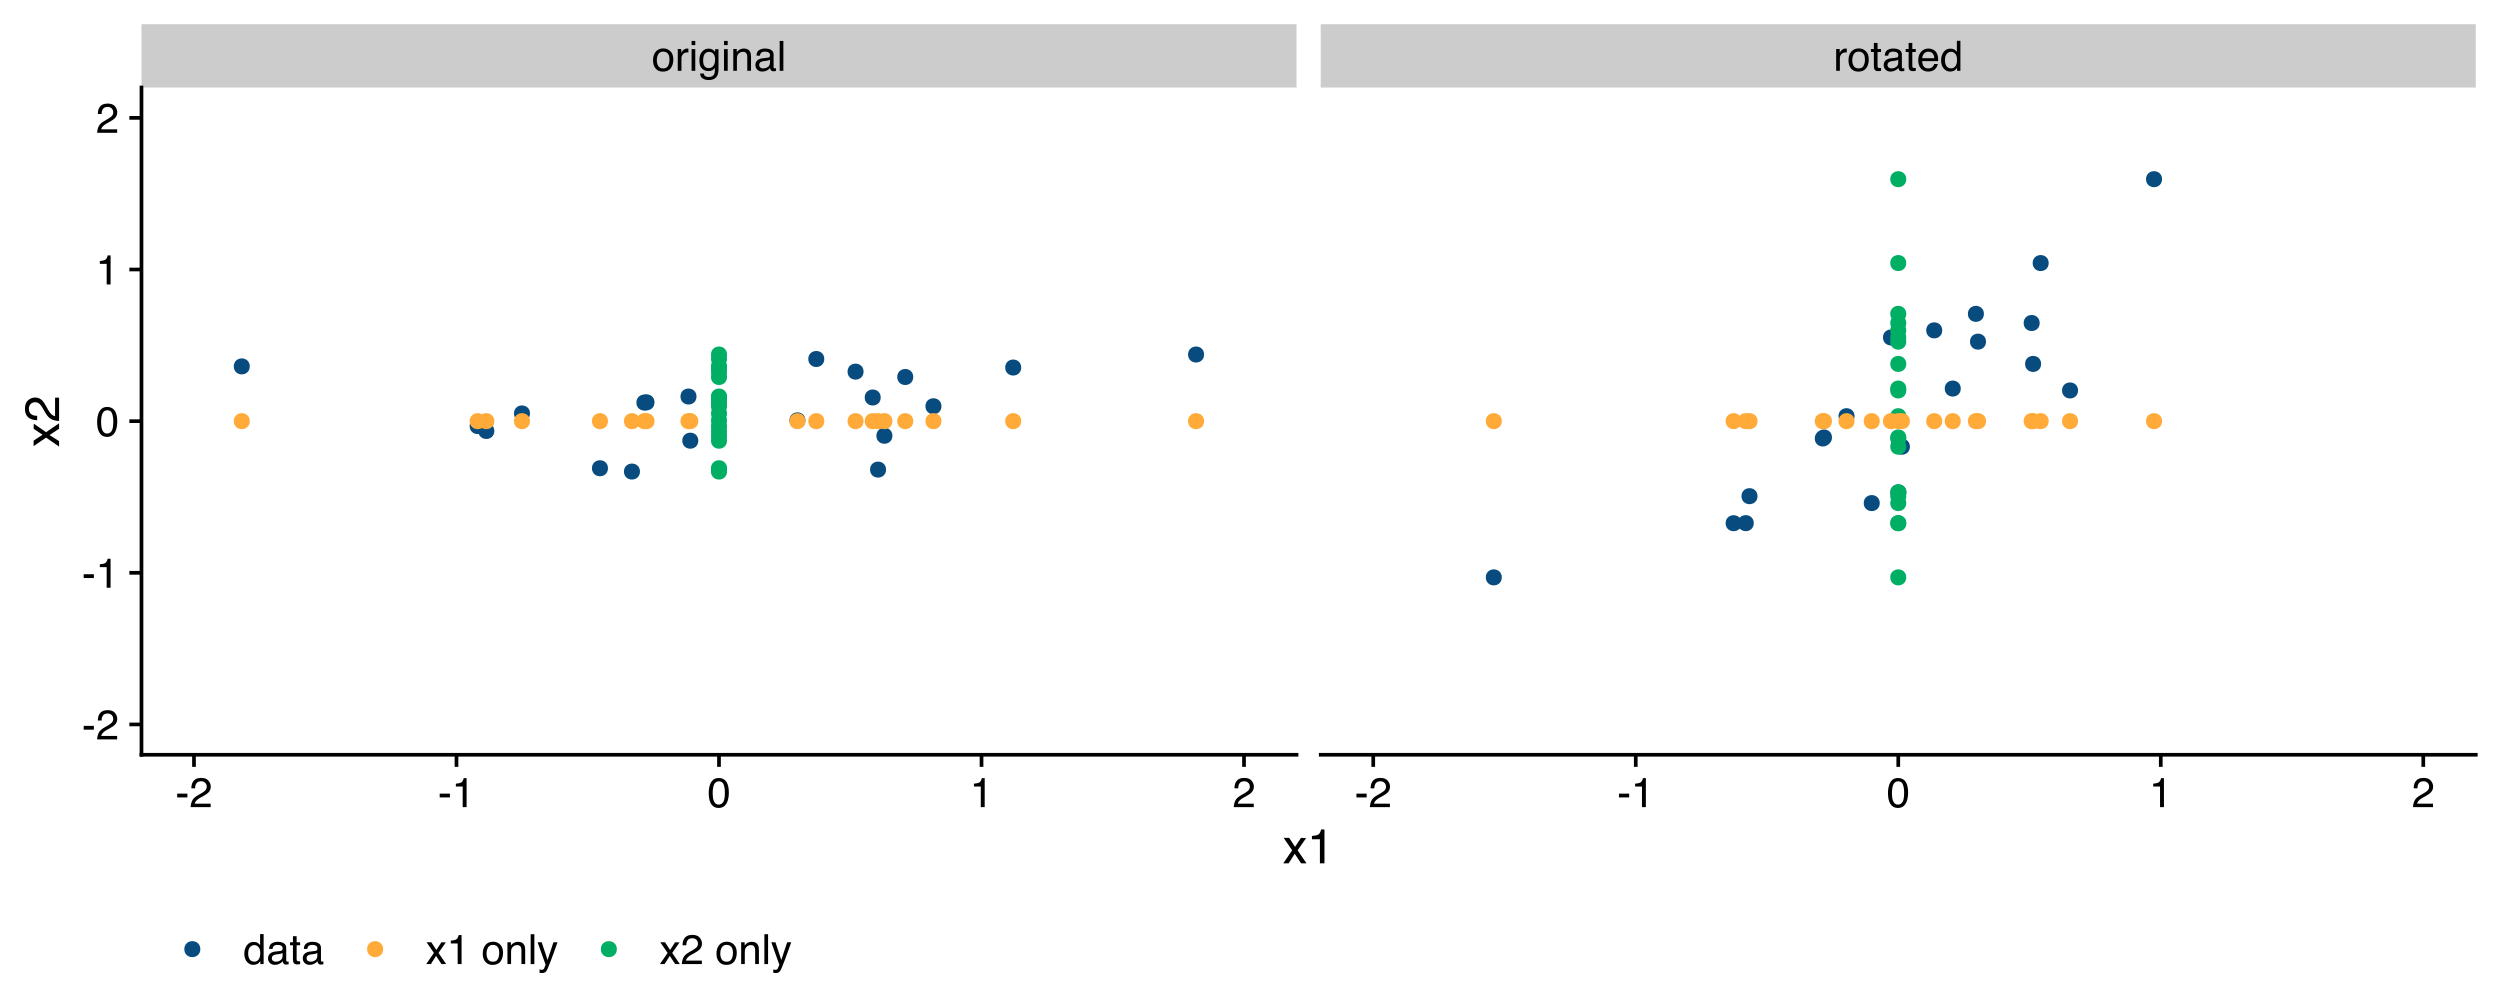 <?xml version="1.0" encoding="UTF-8"?>
<svg xmlns="http://www.w3.org/2000/svg" xmlns:xlink="http://www.w3.org/1999/xlink" width="720pt" height="288pt" viewBox="0 0 720 288" version="1.1">
<defs>
<g>
<symbol overflow="visible" id="glyph0-0">
<path style="stroke:none;" d="M 0.391 0 L 0.391 -8.609 L 7.219 -8.609 L 7.219 0 Z M 6.141 -1.078 L 6.141 -7.531 L 1.469 -7.531 L 1.469 -1.078 Z M 6.141 -1.078 "/>
</symbol>
<symbol overflow="visible" id="glyph0-1">
<path style="stroke:none;" d="M 3.266 -0.688 C 3.961 -0.688 4.441 -0.945 4.703 -1.469 C 4.961 -2 5.094 -2.586 5.094 -3.234 C 5.094 -3.828 5 -4.305 4.812 -4.672 C 4.508 -5.242 4 -5.531 3.281 -5.531 C 2.633 -5.531 2.164 -5.285 1.875 -4.797 C 1.582 -4.305 1.438 -3.711 1.438 -3.016 C 1.438 -2.348 1.582 -1.789 1.875 -1.344 C 2.164 -0.906 2.629 -0.688 3.266 -0.688 Z M 3.312 -6.453 C 4.113 -6.453 4.789 -6.18 5.344 -5.641 C 5.906 -5.109 6.188 -4.316 6.188 -3.266 C 6.188 -2.254 5.941 -1.414 5.453 -0.75 C 4.961 -0.094 4.203 0.234 3.172 0.234 C 2.305 0.234 1.617 -0.055 1.109 -0.641 C 0.598 -1.234 0.344 -2.02 0.344 -3 C 0.344 -4.051 0.609 -4.891 1.141 -5.516 C 1.68 -6.141 2.406 -6.453 3.312 -6.453 Z M 3.266 -6.422 Z M 3.266 -6.422 "/>
</symbol>
<symbol overflow="visible" id="glyph0-2">
<path style="stroke:none;" d="M 0.797 -6.281 L 1.812 -6.281 L 1.812 -5.188 C 1.883 -5.406 2.082 -5.664 2.406 -5.969 C 2.727 -6.27 3.098 -6.422 3.516 -6.422 C 3.535 -6.422 3.566 -6.414 3.609 -6.406 C 3.66 -6.406 3.742 -6.398 3.859 -6.391 L 3.859 -5.281 C 3.797 -5.289 3.738 -5.297 3.688 -5.297 C 3.633 -5.297 3.578 -5.297 3.516 -5.297 C 2.984 -5.297 2.57 -5.125 2.281 -4.781 C 2 -4.445 1.859 -4.055 1.859 -3.609 L 1.859 0 L 0.797 0 Z M 0.797 -6.281 "/>
</symbol>
<symbol overflow="visible" id="glyph0-3">
<path style="stroke:none;" d="M 0.781 -6.25 L 1.844 -6.25 L 1.844 0 L 0.781 0 Z M 0.781 -8.609 L 1.844 -8.609 L 1.844 -7.406 L 0.781 -7.406 Z M 0.781 -8.609 "/>
</symbol>
<symbol overflow="visible" id="glyph0-4">
<path style="stroke:none;" d="M 2.984 -6.391 C 3.484 -6.391 3.914 -6.27 4.281 -6.031 C 4.477 -5.883 4.68 -5.68 4.891 -5.422 L 4.891 -6.219 L 5.859 -6.219 L 5.859 -0.516 C 5.859 0.285 5.742 0.914 5.516 1.375 C 5.078 2.227 4.25 2.656 3.031 2.656 C 2.352 2.656 1.785 2.504 1.328 2.203 C 0.867 1.898 0.609 1.426 0.547 0.781 L 1.625 0.781 C 1.676 1.062 1.773 1.281 1.922 1.438 C 2.16 1.664 2.535 1.781 3.047 1.781 C 3.859 1.781 4.391 1.492 4.641 0.922 C 4.785 0.586 4.852 -0.008 4.844 -0.875 C 4.633 -0.551 4.379 -0.312 4.078 -0.156 C 3.785 0 3.395 0.078 2.906 0.078 C 2.227 0.078 1.633 -0.16 1.125 -0.641 C 0.613 -1.129 0.359 -1.93 0.359 -3.047 C 0.359 -4.098 0.613 -4.914 1.125 -5.5 C 1.645 -6.094 2.266 -6.391 2.984 -6.391 Z M 4.891 -3.172 C 4.891 -3.941 4.727 -4.516 4.406 -4.891 C 4.082 -5.266 3.676 -5.453 3.188 -5.453 C 2.438 -5.453 1.926 -5.102 1.656 -4.406 C 1.508 -4.039 1.438 -3.555 1.438 -2.953 C 1.438 -2.242 1.578 -1.703 1.859 -1.328 C 2.148 -0.961 2.539 -0.781 3.031 -0.781 C 3.789 -0.781 4.32 -1.125 4.625 -1.812 C 4.801 -2.195 4.891 -2.648 4.891 -3.172 Z M 3.109 -6.422 Z M 3.109 -6.422 "/>
</symbol>
<symbol overflow="visible" id="glyph0-5">
<path style="stroke:none;" d="M 0.781 -6.281 L 1.781 -6.281 L 1.781 -5.391 C 2.07 -5.754 2.383 -6.016 2.719 -6.172 C 3.051 -6.336 3.422 -6.422 3.828 -6.422 C 4.711 -6.422 5.312 -6.109 5.625 -5.484 C 5.801 -5.141 5.891 -4.656 5.891 -4.031 L 5.891 0 L 4.812 0 L 4.812 -3.953 C 4.812 -4.336 4.754 -4.645 4.641 -4.875 C 4.453 -5.27 4.113 -5.469 3.625 -5.469 C 3.375 -5.469 3.172 -5.441 3.016 -5.391 C 2.723 -5.305 2.469 -5.133 2.25 -4.875 C 2.07 -4.664 1.957 -4.453 1.906 -4.234 C 1.852 -4.016 1.828 -3.695 1.828 -3.281 L 1.828 0 L 0.781 0 Z M 3.25 -6.422 Z M 3.25 -6.422 "/>
</symbol>
<symbol overflow="visible" id="glyph0-6">
<path style="stroke:none;" d="M 1.578 -1.672 C 1.578 -1.367 1.688 -1.129 1.906 -0.953 C 2.133 -0.773 2.398 -0.688 2.703 -0.688 C 3.078 -0.688 3.438 -0.77 3.781 -0.938 C 4.375 -1.227 4.672 -1.695 4.672 -2.344 L 4.672 -3.188 C 4.535 -3.113 4.363 -3.047 4.156 -2.984 C 3.957 -2.93 3.758 -2.895 3.562 -2.875 L 2.938 -2.797 C 2.551 -2.742 2.258 -2.66 2.062 -2.547 C 1.738 -2.367 1.578 -2.078 1.578 -1.672 Z M 4.141 -3.797 C 4.379 -3.828 4.539 -3.93 4.625 -4.109 C 4.664 -4.203 4.688 -4.336 4.688 -4.516 C 4.688 -4.867 4.555 -5.125 4.297 -5.281 C 4.047 -5.445 3.688 -5.531 3.219 -5.531 C 2.664 -5.531 2.273 -5.383 2.047 -5.094 C 1.91 -4.926 1.82 -4.68 1.781 -4.359 L 0.797 -4.359 C 0.816 -5.129 1.066 -5.664 1.547 -5.969 C 2.035 -6.27 2.598 -6.422 3.234 -6.422 C 3.973 -6.422 4.57 -6.281 5.031 -6 C 5.488 -5.719 5.719 -5.281 5.719 -4.688 L 5.719 -1.078 C 5.719 -0.973 5.738 -0.883 5.781 -0.812 C 5.832 -0.75 5.93 -0.719 6.078 -0.719 C 6.117 -0.719 6.164 -0.719 6.219 -0.719 C 6.281 -0.727 6.348 -0.738 6.422 -0.75 L 6.422 0.031 C 6.254 0.07 6.125 0.098 6.031 0.109 C 5.945 0.129 5.832 0.141 5.688 0.141 C 5.32 0.141 5.062 0.008 4.906 -0.25 C 4.812 -0.383 4.75 -0.578 4.719 -0.828 C 4.5 -0.547 4.188 -0.301 3.781 -0.094 C 3.383 0.113 2.945 0.219 2.469 0.219 C 1.883 0.219 1.406 0.039 1.031 -0.312 C 0.664 -0.664 0.484 -1.109 0.484 -1.641 C 0.484 -2.223 0.664 -2.676 1.031 -3 C 1.395 -3.32 1.867 -3.52 2.453 -3.594 Z M 3.266 -6.422 Z M 3.266 -6.422 "/>
</symbol>
<symbol overflow="visible" id="glyph0-7">
<path style="stroke:none;" d="M 0.797 -8.609 L 1.859 -8.609 L 1.859 0 L 0.797 0 Z M 0.797 -8.609 "/>
</symbol>
<symbol overflow="visible" id="glyph0-8">
<path style="stroke:none;" d="M 0.984 -8.031 L 2.047 -8.031 L 2.047 -6.281 L 3.047 -6.281 L 3.047 -5.422 L 2.047 -5.422 L 2.047 -1.312 C 2.047 -1.094 2.125 -0.945 2.281 -0.875 C 2.352 -0.832 2.488 -0.812 2.688 -0.812 C 2.738 -0.812 2.789 -0.812 2.844 -0.812 C 2.906 -0.82 2.973 -0.828 3.047 -0.828 L 3.047 0 C 2.93 0.031 2.805 0.051 2.672 0.062 C 2.547 0.082 2.406 0.094 2.25 0.094 C 1.758 0.094 1.426 -0.031 1.25 -0.281 C 1.07 -0.531 0.984 -0.859 0.984 -1.266 L 0.984 -5.422 L 0.141 -5.422 L 0.141 -6.281 L 0.984 -6.281 Z M 0.984 -8.031 "/>
</symbol>
<symbol overflow="visible" id="glyph0-9">
<path style="stroke:none;" d="M 3.391 -6.422 C 3.836 -6.422 4.27 -6.316 4.688 -6.109 C 5.102 -5.898 5.422 -5.629 5.641 -5.297 C 5.848 -4.973 5.988 -4.602 6.062 -4.188 C 6.125 -3.895 6.156 -3.43 6.156 -2.797 L 1.547 -2.797 C 1.566 -2.16 1.719 -1.648 2 -1.266 C 2.281 -0.879 2.719 -0.688 3.312 -0.688 C 3.863 -0.688 4.301 -0.867 4.625 -1.234 C 4.812 -1.441 4.945 -1.688 5.031 -1.969 L 6.062 -1.969 C 6.039 -1.738 5.953 -1.484 5.797 -1.203 C 5.641 -0.922 5.469 -0.688 5.281 -0.5 C 4.957 -0.188 4.555 0.02 4.078 0.125 C 3.828 0.188 3.539 0.219 3.219 0.219 C 2.438 0.219 1.773 -0.062 1.234 -0.625 C 0.691 -1.195 0.422 -1.992 0.422 -3.016 C 0.422 -4.023 0.691 -4.844 1.234 -5.469 C 1.785 -6.102 2.504 -6.422 3.391 -6.422 Z M 5.062 -3.641 C 5.02 -4.098 4.922 -4.461 4.766 -4.734 C 4.484 -5.242 4.004 -5.5 3.328 -5.5 C 2.836 -5.5 2.426 -5.32 2.094 -4.969 C 1.77 -4.625 1.598 -4.18 1.578 -3.641 Z M 3.281 -6.422 Z M 3.281 -6.422 "/>
</symbol>
<symbol overflow="visible" id="glyph0-10">
<path style="stroke:none;" d="M 1.438 -3.062 C 1.438 -2.395 1.578 -1.832 1.859 -1.375 C 2.148 -0.926 2.609 -0.703 3.234 -0.703 C 3.723 -0.703 4.125 -0.91 4.438 -1.328 C 4.758 -1.742 4.922 -2.348 4.922 -3.141 C 4.922 -3.93 4.754 -4.516 4.422 -4.891 C 4.098 -5.273 3.703 -5.469 3.234 -5.469 C 2.703 -5.469 2.27 -5.266 1.938 -4.859 C 1.602 -4.453 1.438 -3.852 1.438 -3.062 Z M 3.031 -6.391 C 3.508 -6.391 3.91 -6.285 4.234 -6.078 C 4.422 -5.961 4.633 -5.758 4.875 -5.469 L 4.875 -8.641 L 5.891 -8.641 L 5.891 0 L 4.938 0 L 4.938 -0.875 C 4.695 -0.488 4.406 -0.207 4.062 -0.031 C 3.727 0.133 3.344 0.219 2.906 0.219 C 2.207 0.219 1.602 -0.07 1.094 -0.656 C 0.582 -1.25 0.328 -2.031 0.328 -3 C 0.328 -3.914 0.562 -4.707 1.031 -5.375 C 1.5 -6.051 2.164 -6.391 3.031 -6.391 Z M 3.031 -6.391 "/>
</symbol>
<symbol overflow="visible" id="glyph0-11">
<path style="stroke:none;" d="M 0.5 -3.891 L 3.438 -3.891 L 3.438 -2.797 L 0.5 -2.797 Z M 0.5 -3.891 "/>
</symbol>
<symbol overflow="visible" id="glyph0-12">
<path style="stroke:none;" d="M 0.375 0 C 0.414 -0.719 0.566 -1.344 0.828 -1.875 C 1.086 -2.414 1.594 -2.906 2.344 -3.344 L 3.469 -4 C 3.969 -4.289 4.32 -4.539 4.531 -4.75 C 4.852 -5.07 5.016 -5.441 5.016 -5.859 C 5.016 -6.348 4.863 -6.734 4.562 -7.016 C 4.27 -7.305 3.883 -7.453 3.406 -7.453 C 2.676 -7.453 2.176 -7.18 1.906 -6.641 C 1.75 -6.336 1.664 -5.93 1.656 -5.422 L 0.578 -5.422 C 0.586 -6.148 0.723 -6.742 0.984 -7.203 C 1.441 -8.016 2.25 -8.422 3.406 -8.422 C 4.363 -8.422 5.062 -8.16 5.5 -7.641 C 5.945 -7.117 6.172 -6.539 6.172 -5.906 C 6.172 -5.238 5.938 -4.664 5.469 -4.188 C 5.195 -3.906 4.707 -3.566 4 -3.172 L 3.188 -2.734 C 2.812 -2.523 2.516 -2.32 2.297 -2.125 C 1.898 -1.789 1.648 -1.414 1.547 -1 L 6.141 -1 L 6.141 0 Z M 0.375 0 "/>
</symbol>
<symbol overflow="visible" id="glyph0-13">
<path style="stroke:none;" d="M 1.156 -5.938 L 1.156 -6.75 C 1.914 -6.82 2.441 -6.945 2.734 -7.125 C 3.035 -7.301 3.266 -7.711 3.422 -8.359 L 4.25 -8.359 L 4.25 0 L 3.125 0 L 3.125 -5.938 Z M 1.156 -5.938 "/>
</symbol>
<symbol overflow="visible" id="glyph0-14">
<path style="stroke:none;" d="M 3.25 -8.391 C 4.332 -8.391 5.117 -7.941 5.609 -7.047 C 5.984 -6.359 6.172 -5.41 6.172 -4.203 C 6.172 -3.066 6 -2.125 5.656 -1.375 C 5.164 -0.301 4.359 0.234 3.234 0.234 C 2.234 0.234 1.484 -0.203 0.984 -1.078 C 0.578 -1.816 0.375 -2.801 0.375 -4.031 C 0.375 -4.977 0.5 -5.797 0.75 -6.484 C 1.207 -7.754 2.039 -8.391 3.25 -8.391 Z M 3.234 -0.734 C 3.785 -0.734 4.223 -0.973 4.547 -1.453 C 4.867 -1.941 5.031 -2.848 5.031 -4.172 C 5.031 -5.117 4.91 -5.898 4.672 -6.516 C 4.441 -7.129 3.988 -7.438 3.312 -7.438 C 2.688 -7.438 2.227 -7.145 1.938 -6.562 C 1.656 -5.977 1.516 -5.117 1.516 -3.984 C 1.516 -3.129 1.609 -2.441 1.797 -1.922 C 2.078 -1.129 2.555 -0.734 3.234 -0.734 Z M 3.234 -0.734 "/>
</symbol>
<symbol overflow="visible" id="glyph0-15">
<path style="stroke:none;" d="M 0.172 -6.281 L 1.547 -6.281 L 2.984 -4.062 L 4.438 -6.281 L 5.719 -6.25 L 3.609 -3.219 L 5.812 0 L 4.469 0 L 2.906 -2.359 L 1.406 0 L 0.062 0 L 2.281 -3.219 Z M 0.172 -6.281 "/>
</symbol>
<symbol overflow="visible" id="glyph0-16">
<path style="stroke:none;" d=""/>
</symbol>
<symbol overflow="visible" id="glyph0-17">
<path style="stroke:none;" d="M 4.688 -6.281 L 5.859 -6.281 C 5.711 -5.875 5.383 -4.953 4.875 -3.516 C 4.488 -2.441 4.164 -1.566 3.906 -0.891 C 3.301 0.711 2.875 1.691 2.625 2.047 C 2.375 2.398 1.941 2.578 1.328 2.578 C 1.18 2.578 1.066 2.566 0.984 2.547 C 0.91 2.535 0.812 2.516 0.688 2.484 L 0.688 1.531 C 0.875 1.582 1.008 1.613 1.094 1.625 C 1.176 1.633 1.25 1.641 1.312 1.641 C 1.5 1.641 1.641 1.609 1.734 1.547 C 1.828 1.484 1.906 1.406 1.969 1.312 C 1.988 1.281 2.055 1.117 2.172 0.828 C 2.297 0.535 2.383 0.32 2.438 0.188 L 0.125 -6.281 L 1.312 -6.281 L 3 -1.172 Z M 3 -6.422 Z M 3 -6.422 "/>
</symbol>
<symbol overflow="visible" id="glyph1-0">
<path style="stroke:none;" d="M 0.453 0 L 0.453 -10.047 L 8.422 -10.047 L 8.422 0 Z M 7.172 -1.266 L 7.172 -8.781 L 1.703 -8.781 L 1.703 -1.266 Z M 7.172 -1.266 "/>
</symbol>
<symbol overflow="visible" id="glyph1-1">
<path style="stroke:none;" d="M 0.203 -7.328 L 1.797 -7.328 L 3.484 -4.75 L 5.188 -7.328 L 6.672 -7.281 L 4.219 -3.75 L 6.781 0 L 5.219 0 L 3.391 -2.75 L 1.641 0 L 0.078 0 L 2.656 -3.75 Z M 0.203 -7.328 "/>
</symbol>
<symbol overflow="visible" id="glyph1-2">
<path style="stroke:none;" d="M 1.344 -6.938 L 1.344 -7.875 C 2.227 -7.957 2.844 -8.098 3.188 -8.297 C 3.539 -8.504 3.805 -8.988 3.984 -9.75 L 4.953 -9.75 L 4.953 0 L 3.641 0 L 3.641 -6.938 Z M 1.344 -6.938 "/>
</symbol>
<symbol overflow="visible" id="glyph2-0">
<path style="stroke:none;" d="M 0 -0.453 L -10.047 -0.453 L -10.047 -8.422 L 0 -8.422 Z M -1.266 -7.172 L -8.781 -7.172 L -8.781 -1.703 L -1.266 -1.703 Z M -1.266 -7.172 "/>
</symbol>
<symbol overflow="visible" id="glyph2-1">
<path style="stroke:none;" d="M -7.328 -0.203 L -7.328 -1.797 L -4.75 -3.484 L -7.328 -5.188 L -7.281 -6.672 L -3.75 -4.219 L 0 -6.781 L 0 -5.219 L -2.75 -3.391 L 0 -1.641 L 0 -0.078 L -3.75 -2.656 Z M -7.328 -0.203 "/>
</symbol>
<symbol overflow="visible" id="glyph2-2">
<path style="stroke:none;" d="M 0 -0.438 C -0.844 -0.477 -1.578 -0.648 -2.203 -0.953 C -2.828 -1.266 -3.395 -1.859 -3.906 -2.734 L -4.656 -4.047 C -5 -4.629 -5.289 -5.039 -5.531 -5.281 C -5.914 -5.656 -6.352 -5.844 -6.844 -5.844 C -7.406 -5.844 -7.852 -5.672 -8.188 -5.328 C -8.531 -4.984 -8.703 -4.531 -8.703 -3.969 C -8.703 -3.125 -8.379 -2.539 -7.734 -2.219 C -7.391 -2.039 -6.914 -1.941 -6.312 -1.922 L -6.312 -0.672 C -7.164 -0.691 -7.863 -0.852 -8.406 -1.156 C -9.352 -1.688 -9.828 -2.625 -9.828 -3.969 C -9.828 -5.094 -9.52 -5.91 -8.906 -6.422 C -8.301 -6.941 -7.629 -7.203 -6.891 -7.203 C -6.109 -7.203 -5.438 -6.926 -4.875 -6.375 C -4.551 -6.062 -4.16 -5.488 -3.703 -4.656 L -3.188 -3.719 C -2.938 -3.281 -2.703 -2.93 -2.484 -2.672 C -2.086 -2.211 -1.645 -1.926 -1.156 -1.812 L -1.156 -7.156 L 0 -7.156 Z M 0 -0.438 "/>
</symbol>
</g>
<clipPath id="clip1">
  <path d="M 40.746 6.973 L 373.398 6.973 L 373.398 25.207 L 40.746 25.207 Z M 40.746 6.973 "/>
</clipPath>
<clipPath id="clip2">
  <path d="M 380.371 6.973 L 713.023 6.973 L 713.023 25.207 L 380.371 25.207 Z M 380.371 6.973 "/>
</clipPath>
</defs>
<g id="surface1659">
<rect x="0" y="0" width="720" height="288" style="fill:rgb(100%,100%,100%);fill-opacity:1;stroke:none;"/>
<path style="fill-rule:nonzero;fill:rgb(3.137%,29.412%,49.804%);fill-opacity:1;stroke-width:0.709;stroke-linecap:round;stroke-linejoin:round;stroke:rgb(3.137%,29.412%,49.804%);stroke-opacity:1;stroke-miterlimit:10;" d="M 253.293 114.48 C 253.293 117.086 249.387 117.086 249.387 114.48 C 249.387 111.875 253.293 111.875 253.293 114.48 "/>
<path style="fill-rule:nonzero;fill:rgb(3.137%,29.412%,49.804%);fill-opacity:1;stroke-width:0.709;stroke-linecap:round;stroke-linejoin:round;stroke:rgb(3.137%,29.412%,49.804%);stroke-opacity:1;stroke-miterlimit:10;" d="M 262.664 108.574 C 262.664 111.184 258.754 111.184 258.754 108.574 C 258.754 105.969 262.664 105.969 262.664 108.574 "/>
<path style="fill-rule:nonzero;fill:rgb(3.137%,29.412%,49.804%);fill-opacity:1;stroke-width:0.709;stroke-linecap:round;stroke-linejoin:round;stroke:rgb(3.137%,29.412%,49.804%);stroke-opacity:1;stroke-miterlimit:10;" d="M 200.762 126.918 C 200.762 129.527 196.852 129.527 196.852 126.918 C 196.852 124.312 200.762 124.312 200.762 126.918 "/>
<path style="fill-rule:nonzero;fill:rgb(3.137%,29.412%,49.804%);fill-opacity:1;stroke-width:0.709;stroke-linecap:round;stroke-linejoin:round;stroke:rgb(3.137%,29.412%,49.804%);stroke-opacity:1;stroke-miterlimit:10;" d="M 174.742 134.855 C 174.742 137.465 170.832 137.465 170.832 134.855 C 170.832 132.25 174.742 132.25 174.742 134.855 "/>
<path style="fill-rule:nonzero;fill:rgb(3.137%,29.412%,49.804%);fill-opacity:1;stroke-width:0.709;stroke-linecap:round;stroke-linejoin:round;stroke:rgb(3.137%,29.412%,49.804%);stroke-opacity:1;stroke-miterlimit:10;" d="M 254.832 135.246 C 254.832 137.852 250.926 137.852 250.926 135.246 C 250.926 132.641 254.832 132.641 254.832 135.246 "/>
<path style="fill-rule:nonzero;fill:rgb(3.137%,29.412%,49.804%);fill-opacity:1;stroke-width:0.709;stroke-linecap:round;stroke-linejoin:round;stroke:rgb(3.137%,29.412%,49.804%);stroke-opacity:1;stroke-miterlimit:10;" d="M 71.582 105.523 C 71.582 108.129 67.676 108.129 67.676 105.523 C 67.676 102.918 71.582 102.918 71.582 105.523 "/>
<path style="fill-rule:nonzero;fill:rgb(3.137%,29.412%,49.804%);fill-opacity:1;stroke-width:0.709;stroke-linecap:round;stroke-linejoin:round;stroke:rgb(3.137%,29.412%,49.804%);stroke-opacity:1;stroke-miterlimit:10;" d="M 256.664 125.5 C 256.664 128.105 252.754 128.105 252.754 125.5 C 252.754 122.891 256.664 122.891 256.664 125.5 "/>
<path style="fill-rule:nonzero;fill:rgb(3.137%,29.412%,49.804%);fill-opacity:1;stroke-width:0.709;stroke-linecap:round;stroke-linejoin:round;stroke:rgb(3.137%,29.412%,49.804%);stroke-opacity:1;stroke-miterlimit:10;" d="M 188.145 115.871 C 188.145 118.48 184.238 118.48 184.238 115.871 C 184.238 113.266 188.145 113.266 188.145 115.871 "/>
<path style="fill-rule:nonzero;fill:rgb(3.137%,29.412%,49.804%);fill-opacity:1;stroke-width:0.709;stroke-linecap:round;stroke-linejoin:round;stroke:rgb(3.137%,29.412%,49.804%);stroke-opacity:1;stroke-miterlimit:10;" d="M 187.543 115.945 C 187.543 118.551 183.633 118.551 183.633 115.945 C 183.633 113.34 187.543 113.34 187.543 115.945 "/>
<path style="fill-rule:nonzero;fill:rgb(3.137%,29.412%,49.804%);fill-opacity:1;stroke-width:0.709;stroke-linecap:round;stroke-linejoin:round;stroke:rgb(3.137%,29.412%,49.804%);stroke-opacity:1;stroke-miterlimit:10;" d="M 139.523 122.707 C 139.523 125.316 135.613 125.316 135.613 122.707 C 135.613 120.102 139.523 120.102 139.523 122.707 "/>
<path style="fill-rule:nonzero;fill:rgb(3.137%,29.412%,49.804%);fill-opacity:1;stroke-width:0.709;stroke-linecap:round;stroke-linejoin:round;stroke:rgb(3.137%,29.412%,49.804%);stroke-opacity:1;stroke-miterlimit:10;" d="M 200.238 114.199 C 200.238 116.805 196.328 116.805 196.328 114.199 C 196.328 111.594 200.238 111.594 200.238 114.199 "/>
<path style="fill-rule:nonzero;fill:rgb(3.137%,29.412%,49.804%);fill-opacity:1;stroke-width:0.709;stroke-linecap:round;stroke-linejoin:round;stroke:rgb(3.137%,29.412%,49.804%);stroke-opacity:1;stroke-miterlimit:10;" d="M 346.422 102.102 C 346.422 104.707 342.512 104.707 342.512 102.102 C 342.512 99.496 346.422 99.496 346.422 102.102 "/>
<path style="fill-rule:nonzero;fill:rgb(3.137%,29.412%,49.804%);fill-opacity:1;stroke-width:0.709;stroke-linecap:round;stroke-linejoin:round;stroke:rgb(3.137%,29.412%,49.804%);stroke-opacity:1;stroke-miterlimit:10;" d="M 237.047 103.391 C 237.047 106 233.137 106 233.137 103.391 C 233.137 100.785 237.047 100.785 237.047 103.391 "/>
<path style="fill-rule:nonzero;fill:rgb(3.137%,29.412%,49.804%);fill-opacity:1;stroke-width:0.709;stroke-linecap:round;stroke-linejoin:round;stroke:rgb(3.137%,29.412%,49.804%);stroke-opacity:1;stroke-miterlimit:10;" d="M 248.355 107.031 C 248.355 109.637 244.445 109.637 244.445 107.031 C 244.445 104.426 248.355 104.426 248.355 107.031 "/>
<path style="fill-rule:nonzero;fill:rgb(3.137%,29.412%,49.804%);fill-opacity:1;stroke-width:0.709;stroke-linecap:round;stroke-linejoin:round;stroke:rgb(3.137%,29.412%,49.804%);stroke-opacity:1;stroke-miterlimit:10;" d="M 152.285 119.07 C 152.285 121.676 148.375 121.676 148.375 119.07 C 148.375 116.465 152.285 116.465 152.285 119.07 "/>
<path style="fill-rule:nonzero;fill:rgb(3.137%,29.412%,49.804%);fill-opacity:1;stroke-width:0.709;stroke-linecap:round;stroke-linejoin:round;stroke:rgb(3.137%,29.412%,49.804%);stroke-opacity:1;stroke-miterlimit:10;" d="M 270.785 117 C 270.785 119.605 266.879 119.605 266.879 117 C 266.879 114.395 270.785 114.395 270.785 117 "/>
<path style="fill-rule:nonzero;fill:rgb(3.137%,29.412%,49.804%);fill-opacity:1;stroke-width:0.709;stroke-linecap:round;stroke-linejoin:round;stroke:rgb(3.137%,29.412%,49.804%);stroke-opacity:1;stroke-miterlimit:10;" d="M 142.016 124.121 C 142.016 126.727 138.105 126.727 138.105 124.121 C 138.105 121.516 142.016 121.516 142.016 124.121 "/>
<path style="fill-rule:nonzero;fill:rgb(3.137%,29.412%,49.804%);fill-opacity:1;stroke-width:0.709;stroke-linecap:round;stroke-linejoin:round;stroke:rgb(3.137%,29.412%,49.804%);stroke-opacity:1;stroke-miterlimit:10;" d="M 183.957 135.809 C 183.957 138.414 180.047 138.414 180.047 135.809 C 180.047 133.203 183.957 133.203 183.957 135.809 "/>
<path style="fill-rule:nonzero;fill:rgb(3.137%,29.412%,49.804%);fill-opacity:1;stroke-width:0.709;stroke-linecap:round;stroke-linejoin:round;stroke:rgb(3.137%,29.412%,49.804%);stroke-opacity:1;stroke-miterlimit:10;" d="M 293.758 105.852 C 293.758 108.457 289.848 108.457 289.848 105.852 C 289.848 103.246 293.758 103.246 293.758 105.852 "/>
<path style="fill-rule:nonzero;fill:rgb(3.137%,29.412%,49.804%);fill-opacity:1;stroke-width:0.709;stroke-linecap:round;stroke-linejoin:round;stroke:rgb(3.137%,29.412%,49.804%);stroke-opacity:1;stroke-miterlimit:10;" d="M 231.609 121.066 C 231.609 123.672 227.703 123.672 227.703 121.066 C 227.703 118.461 231.609 118.461 231.609 121.066 "/>
<path style="fill-rule:nonzero;fill:rgb(0%,68.627%,39.216%);fill-opacity:1;stroke-width:0.709;stroke-linecap:round;stroke-linejoin:round;stroke:rgb(0%,68.627%,39.216%);stroke-opacity:1;stroke-miterlimit:10;" d="M 209.027 114.48 C 209.027 117.086 205.117 117.086 205.117 114.48 C 205.117 111.875 209.027 111.875 209.027 114.48 "/>
<path style="fill-rule:nonzero;fill:rgb(0%,68.627%,39.216%);fill-opacity:1;stroke-width:0.709;stroke-linecap:round;stroke-linejoin:round;stroke:rgb(0%,68.627%,39.216%);stroke-opacity:1;stroke-miterlimit:10;" d="M 209.027 108.574 C 209.027 111.184 205.117 111.184 205.117 108.574 C 205.117 105.969 209.027 105.969 209.027 108.574 "/>
<path style="fill-rule:nonzero;fill:rgb(0%,68.627%,39.216%);fill-opacity:1;stroke-width:0.709;stroke-linecap:round;stroke-linejoin:round;stroke:rgb(0%,68.627%,39.216%);stroke-opacity:1;stroke-miterlimit:10;" d="M 209.027 126.918 C 209.027 129.527 205.117 129.527 205.117 126.918 C 205.117 124.312 209.027 124.312 209.027 126.918 "/>
<path style="fill-rule:nonzero;fill:rgb(0%,68.627%,39.216%);fill-opacity:1;stroke-width:0.709;stroke-linecap:round;stroke-linejoin:round;stroke:rgb(0%,68.627%,39.216%);stroke-opacity:1;stroke-miterlimit:10;" d="M 209.027 134.855 C 209.027 137.465 205.117 137.465 205.117 134.855 C 205.117 132.25 209.027 132.25 209.027 134.855 "/>
<path style="fill-rule:nonzero;fill:rgb(0%,68.627%,39.216%);fill-opacity:1;stroke-width:0.709;stroke-linecap:round;stroke-linejoin:round;stroke:rgb(0%,68.627%,39.216%);stroke-opacity:1;stroke-miterlimit:10;" d="M 209.027 135.246 C 209.027 137.852 205.117 137.852 205.117 135.246 C 205.117 132.641 209.027 132.641 209.027 135.246 "/>
<path style="fill-rule:nonzero;fill:rgb(0%,68.627%,39.216%);fill-opacity:1;stroke-width:0.709;stroke-linecap:round;stroke-linejoin:round;stroke:rgb(0%,68.627%,39.216%);stroke-opacity:1;stroke-miterlimit:10;" d="M 209.027 105.523 C 209.027 108.129 205.117 108.129 205.117 105.523 C 205.117 102.918 209.027 102.918 209.027 105.523 "/>
<path style="fill-rule:nonzero;fill:rgb(0%,68.627%,39.216%);fill-opacity:1;stroke-width:0.709;stroke-linecap:round;stroke-linejoin:round;stroke:rgb(0%,68.627%,39.216%);stroke-opacity:1;stroke-miterlimit:10;" d="M 209.027 125.5 C 209.027 128.105 205.117 128.105 205.117 125.5 C 205.117 122.891 209.027 122.891 209.027 125.5 "/>
<path style="fill-rule:nonzero;fill:rgb(0%,68.627%,39.216%);fill-opacity:1;stroke-width:0.709;stroke-linecap:round;stroke-linejoin:round;stroke:rgb(0%,68.627%,39.216%);stroke-opacity:1;stroke-miterlimit:10;" d="M 209.027 115.871 C 209.027 118.48 205.117 118.48 205.117 115.871 C 205.117 113.266 209.027 113.266 209.027 115.871 "/>
<path style="fill-rule:nonzero;fill:rgb(0%,68.627%,39.216%);fill-opacity:1;stroke-width:0.709;stroke-linecap:round;stroke-linejoin:round;stroke:rgb(0%,68.627%,39.216%);stroke-opacity:1;stroke-miterlimit:10;" d="M 209.027 115.945 C 209.027 118.551 205.117 118.551 205.117 115.945 C 205.117 113.34 209.027 113.34 209.027 115.945 "/>
<path style="fill-rule:nonzero;fill:rgb(0%,68.627%,39.216%);fill-opacity:1;stroke-width:0.709;stroke-linecap:round;stroke-linejoin:round;stroke:rgb(0%,68.627%,39.216%);stroke-opacity:1;stroke-miterlimit:10;" d="M 209.027 122.707 C 209.027 125.316 205.117 125.316 205.117 122.707 C 205.117 120.102 209.027 120.102 209.027 122.707 "/>
<path style="fill-rule:nonzero;fill:rgb(0%,68.627%,39.216%);fill-opacity:1;stroke-width:0.709;stroke-linecap:round;stroke-linejoin:round;stroke:rgb(0%,68.627%,39.216%);stroke-opacity:1;stroke-miterlimit:10;" d="M 209.027 114.199 C 209.027 116.805 205.117 116.805 205.117 114.199 C 205.117 111.594 209.027 111.594 209.027 114.199 "/>
<path style="fill-rule:nonzero;fill:rgb(0%,68.627%,39.216%);fill-opacity:1;stroke-width:0.709;stroke-linecap:round;stroke-linejoin:round;stroke:rgb(0%,68.627%,39.216%);stroke-opacity:1;stroke-miterlimit:10;" d="M 209.027 102.102 C 209.027 104.707 205.117 104.707 205.117 102.102 C 205.117 99.496 209.027 99.496 209.027 102.102 "/>
<path style="fill-rule:nonzero;fill:rgb(0%,68.627%,39.216%);fill-opacity:1;stroke-width:0.709;stroke-linecap:round;stroke-linejoin:round;stroke:rgb(0%,68.627%,39.216%);stroke-opacity:1;stroke-miterlimit:10;" d="M 209.027 103.391 C 209.027 106 205.117 106 205.117 103.391 C 205.117 100.785 209.027 100.785 209.027 103.391 "/>
<path style="fill-rule:nonzero;fill:rgb(0%,68.627%,39.216%);fill-opacity:1;stroke-width:0.709;stroke-linecap:round;stroke-linejoin:round;stroke:rgb(0%,68.627%,39.216%);stroke-opacity:1;stroke-miterlimit:10;" d="M 209.027 107.031 C 209.027 109.637 205.117 109.637 205.117 107.031 C 205.117 104.426 209.027 104.426 209.027 107.031 "/>
<path style="fill-rule:nonzero;fill:rgb(0%,68.627%,39.216%);fill-opacity:1;stroke-width:0.709;stroke-linecap:round;stroke-linejoin:round;stroke:rgb(0%,68.627%,39.216%);stroke-opacity:1;stroke-miterlimit:10;" d="M 209.027 119.07 C 209.027 121.676 205.117 121.676 205.117 119.07 C 205.117 116.465 209.027 116.465 209.027 119.07 "/>
<path style="fill-rule:nonzero;fill:rgb(0%,68.627%,39.216%);fill-opacity:1;stroke-width:0.709;stroke-linecap:round;stroke-linejoin:round;stroke:rgb(0%,68.627%,39.216%);stroke-opacity:1;stroke-miterlimit:10;" d="M 209.027 117 C 209.027 119.605 205.117 119.605 205.117 117 C 205.117 114.395 209.027 114.395 209.027 117 "/>
<path style="fill-rule:nonzero;fill:rgb(0%,68.627%,39.216%);fill-opacity:1;stroke-width:0.709;stroke-linecap:round;stroke-linejoin:round;stroke:rgb(0%,68.627%,39.216%);stroke-opacity:1;stroke-miterlimit:10;" d="M 209.027 124.121 C 209.027 126.727 205.117 126.727 205.117 124.121 C 205.117 121.516 209.027 121.516 209.027 124.121 "/>
<path style="fill-rule:nonzero;fill:rgb(0%,68.627%,39.216%);fill-opacity:1;stroke-width:0.709;stroke-linecap:round;stroke-linejoin:round;stroke:rgb(0%,68.627%,39.216%);stroke-opacity:1;stroke-miterlimit:10;" d="M 209.027 135.809 C 209.027 138.414 205.117 138.414 205.117 135.809 C 205.117 133.203 209.027 133.203 209.027 135.809 "/>
<path style="fill-rule:nonzero;fill:rgb(0%,68.627%,39.216%);fill-opacity:1;stroke-width:0.709;stroke-linecap:round;stroke-linejoin:round;stroke:rgb(0%,68.627%,39.216%);stroke-opacity:1;stroke-miterlimit:10;" d="M 209.027 105.852 C 209.027 108.457 205.117 108.457 205.117 105.852 C 205.117 103.246 209.027 103.246 209.027 105.852 "/>
<path style="fill-rule:nonzero;fill:rgb(0%,68.627%,39.216%);fill-opacity:1;stroke-width:0.709;stroke-linecap:round;stroke-linejoin:round;stroke:rgb(0%,68.627%,39.216%);stroke-opacity:1;stroke-miterlimit:10;" d="M 209.027 121.066 C 209.027 123.672 205.117 123.672 205.117 121.066 C 205.117 118.461 209.027 118.461 209.027 121.066 "/>
<path style="fill-rule:nonzero;fill:rgb(100%,66.667%,22.353%);fill-opacity:1;stroke-width:0.709;stroke-linecap:round;stroke-linejoin:round;stroke:rgb(100%,66.667%,22.353%);stroke-opacity:1;stroke-miterlimit:10;" d="M 253.293 121.293 C 253.293 123.898 249.387 123.898 249.387 121.293 C 249.387 118.684 253.293 118.684 253.293 121.293 "/>
<path style="fill-rule:nonzero;fill:rgb(100%,66.667%,22.353%);fill-opacity:1;stroke-width:0.709;stroke-linecap:round;stroke-linejoin:round;stroke:rgb(100%,66.667%,22.353%);stroke-opacity:1;stroke-miterlimit:10;" d="M 262.664 121.293 C 262.664 123.898 258.754 123.898 258.754 121.293 C 258.754 118.684 262.664 118.684 262.664 121.293 "/>
<path style="fill-rule:nonzero;fill:rgb(100%,66.667%,22.353%);fill-opacity:1;stroke-width:0.709;stroke-linecap:round;stroke-linejoin:round;stroke:rgb(100%,66.667%,22.353%);stroke-opacity:1;stroke-miterlimit:10;" d="M 200.762 121.293 C 200.762 123.898 196.852 123.898 196.852 121.293 C 196.852 118.684 200.762 118.684 200.762 121.293 "/>
<path style="fill-rule:nonzero;fill:rgb(100%,66.667%,22.353%);fill-opacity:1;stroke-width:0.709;stroke-linecap:round;stroke-linejoin:round;stroke:rgb(100%,66.667%,22.353%);stroke-opacity:1;stroke-miterlimit:10;" d="M 174.742 121.293 C 174.742 123.898 170.832 123.898 170.832 121.293 C 170.832 118.684 174.742 118.684 174.742 121.293 "/>
<path style="fill-rule:nonzero;fill:rgb(100%,66.667%,22.353%);fill-opacity:1;stroke-width:0.709;stroke-linecap:round;stroke-linejoin:round;stroke:rgb(100%,66.667%,22.353%);stroke-opacity:1;stroke-miterlimit:10;" d="M 254.832 121.293 C 254.832 123.898 250.926 123.898 250.926 121.293 C 250.926 118.684 254.832 118.684 254.832 121.293 "/>
<path style="fill-rule:nonzero;fill:rgb(100%,66.667%,22.353%);fill-opacity:1;stroke-width:0.709;stroke-linecap:round;stroke-linejoin:round;stroke:rgb(100%,66.667%,22.353%);stroke-opacity:1;stroke-miterlimit:10;" d="M 71.582 121.293 C 71.582 123.898 67.676 123.898 67.676 121.293 C 67.676 118.684 71.582 118.684 71.582 121.293 "/>
<path style="fill-rule:nonzero;fill:rgb(100%,66.667%,22.353%);fill-opacity:1;stroke-width:0.709;stroke-linecap:round;stroke-linejoin:round;stroke:rgb(100%,66.667%,22.353%);stroke-opacity:1;stroke-miterlimit:10;" d="M 256.664 121.293 C 256.664 123.898 252.754 123.898 252.754 121.293 C 252.754 118.684 256.664 118.684 256.664 121.293 "/>
<path style="fill-rule:nonzero;fill:rgb(100%,66.667%,22.353%);fill-opacity:1;stroke-width:0.709;stroke-linecap:round;stroke-linejoin:round;stroke:rgb(100%,66.667%,22.353%);stroke-opacity:1;stroke-miterlimit:10;" d="M 188.145 121.293 C 188.145 123.898 184.238 123.898 184.238 121.293 C 184.238 118.684 188.145 118.684 188.145 121.293 "/>
<path style="fill-rule:nonzero;fill:rgb(100%,66.667%,22.353%);fill-opacity:1;stroke-width:0.709;stroke-linecap:round;stroke-linejoin:round;stroke:rgb(100%,66.667%,22.353%);stroke-opacity:1;stroke-miterlimit:10;" d="M 187.543 121.293 C 187.543 123.898 183.633 123.898 183.633 121.293 C 183.633 118.684 187.543 118.684 187.543 121.293 "/>
<path style="fill-rule:nonzero;fill:rgb(100%,66.667%,22.353%);fill-opacity:1;stroke-width:0.709;stroke-linecap:round;stroke-linejoin:round;stroke:rgb(100%,66.667%,22.353%);stroke-opacity:1;stroke-miterlimit:10;" d="M 139.523 121.293 C 139.523 123.898 135.613 123.898 135.613 121.293 C 135.613 118.684 139.523 118.684 139.523 121.293 "/>
<path style="fill-rule:nonzero;fill:rgb(100%,66.667%,22.353%);fill-opacity:1;stroke-width:0.709;stroke-linecap:round;stroke-linejoin:round;stroke:rgb(100%,66.667%,22.353%);stroke-opacity:1;stroke-miterlimit:10;" d="M 200.238 121.293 C 200.238 123.898 196.328 123.898 196.328 121.293 C 196.328 118.684 200.238 118.684 200.238 121.293 "/>
<path style="fill-rule:nonzero;fill:rgb(100%,66.667%,22.353%);fill-opacity:1;stroke-width:0.709;stroke-linecap:round;stroke-linejoin:round;stroke:rgb(100%,66.667%,22.353%);stroke-opacity:1;stroke-miterlimit:10;" d="M 346.422 121.293 C 346.422 123.898 342.512 123.898 342.512 121.293 C 342.512 118.684 346.422 118.684 346.422 121.293 "/>
<path style="fill-rule:nonzero;fill:rgb(100%,66.667%,22.353%);fill-opacity:1;stroke-width:0.709;stroke-linecap:round;stroke-linejoin:round;stroke:rgb(100%,66.667%,22.353%);stroke-opacity:1;stroke-miterlimit:10;" d="M 237.047 121.293 C 237.047 123.898 233.137 123.898 233.137 121.293 C 233.137 118.684 237.047 118.684 237.047 121.293 "/>
<path style="fill-rule:nonzero;fill:rgb(100%,66.667%,22.353%);fill-opacity:1;stroke-width:0.709;stroke-linecap:round;stroke-linejoin:round;stroke:rgb(100%,66.667%,22.353%);stroke-opacity:1;stroke-miterlimit:10;" d="M 248.355 121.293 C 248.355 123.898 244.445 123.898 244.445 121.293 C 244.445 118.684 248.355 118.684 248.355 121.293 "/>
<path style="fill-rule:nonzero;fill:rgb(100%,66.667%,22.353%);fill-opacity:1;stroke-width:0.709;stroke-linecap:round;stroke-linejoin:round;stroke:rgb(100%,66.667%,22.353%);stroke-opacity:1;stroke-miterlimit:10;" d="M 152.285 121.293 C 152.285 123.898 148.375 123.898 148.375 121.293 C 148.375 118.684 152.285 118.684 152.285 121.293 "/>
<path style="fill-rule:nonzero;fill:rgb(100%,66.667%,22.353%);fill-opacity:1;stroke-width:0.709;stroke-linecap:round;stroke-linejoin:round;stroke:rgb(100%,66.667%,22.353%);stroke-opacity:1;stroke-miterlimit:10;" d="M 270.785 121.293 C 270.785 123.898 266.879 123.898 266.879 121.293 C 266.879 118.684 270.785 118.684 270.785 121.293 "/>
<path style="fill-rule:nonzero;fill:rgb(100%,66.667%,22.353%);fill-opacity:1;stroke-width:0.709;stroke-linecap:round;stroke-linejoin:round;stroke:rgb(100%,66.667%,22.353%);stroke-opacity:1;stroke-miterlimit:10;" d="M 142.016 121.293 C 142.016 123.898 138.105 123.898 138.105 121.293 C 138.105 118.684 142.016 118.684 142.016 121.293 "/>
<path style="fill-rule:nonzero;fill:rgb(100%,66.667%,22.353%);fill-opacity:1;stroke-width:0.709;stroke-linecap:round;stroke-linejoin:round;stroke:rgb(100%,66.667%,22.353%);stroke-opacity:1;stroke-miterlimit:10;" d="M 183.957 121.293 C 183.957 123.898 180.047 123.898 180.047 121.293 C 180.047 118.684 183.957 118.684 183.957 121.293 "/>
<path style="fill-rule:nonzero;fill:rgb(100%,66.667%,22.353%);fill-opacity:1;stroke-width:0.709;stroke-linecap:round;stroke-linejoin:round;stroke:rgb(100%,66.667%,22.353%);stroke-opacity:1;stroke-miterlimit:10;" d="M 293.758 121.293 C 293.758 123.898 289.848 123.898 289.848 121.293 C 289.848 118.684 293.758 118.684 293.758 121.293 "/>
<path style="fill-rule:nonzero;fill:rgb(100%,66.667%,22.353%);fill-opacity:1;stroke-width:0.709;stroke-linecap:round;stroke-linejoin:round;stroke:rgb(100%,66.667%,22.353%);stroke-opacity:1;stroke-miterlimit:10;" d="M 231.609 121.293 C 231.609 123.898 227.703 123.898 227.703 121.293 C 227.703 118.684 231.609 118.684 231.609 121.293 "/>
<path style="fill-rule:nonzero;fill:rgb(3.137%,29.412%,49.804%);fill-opacity:1;stroke-width:0.709;stroke-linecap:round;stroke-linejoin:round;stroke:rgb(3.137%,29.412%,49.804%);stroke-opacity:1;stroke-miterlimit:10;" d="M 571.621 98.395 C 571.621 101 567.711 101 567.711 98.395 C 567.711 95.789 571.621 95.789 571.621 98.395 "/>
<path style="fill-rule:nonzero;fill:rgb(3.137%,29.412%,49.804%);fill-opacity:1;stroke-width:0.709;stroke-linecap:round;stroke-linejoin:round;stroke:rgb(3.137%,29.412%,49.804%);stroke-opacity:1;stroke-miterlimit:10;" d="M 571.016 90.391 C 571.016 92.996 567.105 92.996 567.105 90.391 C 567.105 87.785 571.016 87.785 571.016 90.391 "/>
<path style="fill-rule:nonzero;fill:rgb(3.137%,29.412%,49.804%);fill-opacity:1;stroke-width:0.709;stroke-linecap:round;stroke-linejoin:round;stroke:rgb(3.137%,29.412%,49.804%);stroke-opacity:1;stroke-miterlimit:10;" d="M 549.699 128.645 C 549.699 131.254 545.789 131.254 545.789 128.645 C 545.789 126.039 549.699 126.039 549.699 128.645 "/>
<path style="fill-rule:nonzero;fill:rgb(3.137%,29.412%,49.804%);fill-opacity:1;stroke-width:0.709;stroke-linecap:round;stroke-linejoin:round;stroke:rgb(3.137%,29.412%,49.804%);stroke-opacity:1;stroke-miterlimit:10;" d="M 541.016 144.891 C 541.016 147.496 537.105 147.496 537.105 144.891 C 537.105 142.281 541.016 142.281 541.016 144.891 "/>
<path style="fill-rule:nonzero;fill:rgb(3.137%,29.412%,49.804%);fill-opacity:1;stroke-width:0.709;stroke-linecap:round;stroke-linejoin:round;stroke:rgb(3.137%,29.412%,49.804%);stroke-opacity:1;stroke-miterlimit:10;" d="M 598.129 112.449 C 598.129 115.055 594.219 115.055 594.219 112.449 C 594.219 109.844 598.129 109.844 598.129 112.449 "/>
<path style="fill-rule:nonzero;fill:rgb(3.137%,29.412%,49.804%);fill-opacity:1;stroke-width:0.709;stroke-linecap:round;stroke-linejoin:round;stroke:rgb(3.137%,29.412%,49.804%);stroke-opacity:1;stroke-miterlimit:10;" d="M 432.168 166.285 C 432.168 168.891 428.258 168.891 428.258 166.285 C 428.258 163.676 432.168 163.676 432.168 166.285 "/>
<path style="fill-rule:nonzero;fill:rgb(3.137%,29.412%,49.804%);fill-opacity:1;stroke-width:0.709;stroke-linecap:round;stroke-linejoin:round;stroke:rgb(3.137%,29.412%,49.804%);stroke-opacity:1;stroke-miterlimit:10;" d="M 587.488 104.809 C 587.488 107.414 583.578 107.414 583.578 104.809 C 583.578 102.199 587.488 102.199 587.488 104.809 "/>
<path style="fill-rule:nonzero;fill:rgb(3.137%,29.412%,49.804%);fill-opacity:1;stroke-width:0.709;stroke-linecap:round;stroke-linejoin:round;stroke:rgb(3.137%,29.412%,49.804%);stroke-opacity:1;stroke-miterlimit:10;" d="M 527.258 125.988 C 527.258 128.594 523.348 128.594 523.348 125.988 C 523.348 123.383 527.258 123.383 527.258 125.988 "/>
<path style="fill-rule:nonzero;fill:rgb(3.137%,29.412%,49.804%);fill-opacity:1;stroke-width:0.709;stroke-linecap:round;stroke-linejoin:round;stroke:rgb(3.137%,29.412%,49.804%);stroke-opacity:1;stroke-miterlimit:10;" d="M 526.918 126.285 C 526.918 128.891 523.008 128.891 523.008 126.285 C 523.008 123.68 526.918 123.68 526.918 126.285 "/>
<path style="fill-rule:nonzero;fill:rgb(3.137%,29.412%,49.804%);fill-opacity:1;stroke-width:0.709;stroke-linecap:round;stroke-linejoin:round;stroke:rgb(3.137%,29.412%,49.804%);stroke-opacity:1;stroke-miterlimit:10;" d="M 501.242 150.684 C 501.242 153.289 497.332 153.289 497.332 150.684 C 497.332 148.078 501.242 148.078 501.242 150.684 "/>
<path style="fill-rule:nonzero;fill:rgb(3.137%,29.412%,49.804%);fill-opacity:1;stroke-width:0.709;stroke-linecap:round;stroke-linejoin:round;stroke:rgb(3.137%,29.412%,49.804%);stroke-opacity:1;stroke-miterlimit:10;" d="M 533.758 119.867 C 533.758 122.473 529.848 122.473 529.848 119.867 C 529.848 117.262 533.758 117.262 533.758 119.867 "/>
<path style="fill-rule:nonzero;fill:rgb(3.137%,29.412%,49.804%);fill-opacity:1;stroke-width:0.709;stroke-linecap:round;stroke-linejoin:round;stroke:rgb(3.137%,29.412%,49.804%);stroke-opacity:1;stroke-miterlimit:10;" d="M 622.316 51.602 C 622.316 54.207 618.41 54.207 618.41 51.602 C 618.41 48.996 622.316 48.996 622.316 51.602 "/>
<path style="fill-rule:nonzero;fill:rgb(3.137%,29.412%,49.804%);fill-opacity:1;stroke-width:0.709;stroke-linecap:round;stroke-linejoin:round;stroke:rgb(3.137%,29.412%,49.804%);stroke-opacity:1;stroke-miterlimit:10;" d="M 546.559 97.188 C 546.559 99.797 542.648 99.797 542.648 97.188 C 542.648 94.582 546.559 94.582 546.559 97.188 "/>
<path style="fill-rule:nonzero;fill:rgb(3.137%,29.412%,49.804%);fill-opacity:1;stroke-width:0.709;stroke-linecap:round;stroke-linejoin:round;stroke:rgb(3.137%,29.412%,49.804%);stroke-opacity:1;stroke-miterlimit:10;" d="M 559.012 95.145 C 559.012 97.75 555.102 97.75 555.102 95.145 C 555.102 92.535 559.012 92.535 559.012 95.145 "/>
<path style="fill-rule:nonzero;fill:rgb(3.137%,29.412%,49.804%);fill-opacity:1;stroke-width:0.709;stroke-linecap:round;stroke-linejoin:round;stroke:rgb(3.137%,29.412%,49.804%);stroke-opacity:1;stroke-miterlimit:10;" d="M 505.812 142.898 C 505.812 145.504 501.902 145.504 501.902 142.898 C 501.902 140.293 505.812 140.293 505.812 142.898 "/>
<path style="fill-rule:nonzero;fill:rgb(3.137%,29.412%,49.804%);fill-opacity:1;stroke-width:0.709;stroke-linecap:round;stroke-linejoin:round;stroke:rgb(3.137%,29.412%,49.804%);stroke-opacity:1;stroke-miterlimit:10;" d="M 587.074 93.031 C 587.074 95.637 583.164 95.637 583.164 93.031 C 583.164 90.422 587.074 90.422 587.074 93.031 "/>
<path style="fill-rule:nonzero;fill:rgb(3.137%,29.412%,49.804%);fill-opacity:1;stroke-width:0.709;stroke-linecap:round;stroke-linejoin:round;stroke:rgb(3.137%,29.412%,49.804%);stroke-opacity:1;stroke-miterlimit:10;" d="M 504.734 150.664 C 504.734 153.273 500.824 153.273 500.824 150.664 C 500.824 148.059 504.734 148.059 504.734 150.664 "/>
<path style="fill-rule:nonzero;fill:rgb(3.137%,29.412%,49.804%);fill-opacity:1;stroke-width:0.709;stroke-linecap:round;stroke-linejoin:round;stroke:rgb(3.137%,29.412%,49.804%);stroke-opacity:1;stroke-miterlimit:10;" d="M 548.699 141.797 C 548.699 144.402 544.789 144.402 544.789 141.797 C 544.789 139.191 548.699 139.191 548.699 141.797 "/>
<path style="fill-rule:nonzero;fill:rgb(3.137%,29.412%,49.804%);fill-opacity:1;stroke-width:0.709;stroke-linecap:round;stroke-linejoin:round;stroke:rgb(3.137%,29.412%,49.804%);stroke-opacity:1;stroke-miterlimit:10;" d="M 589.668 75.762 C 589.668 78.371 585.758 78.371 585.758 75.762 C 585.758 73.156 589.668 73.156 589.668 75.762 "/>
<path style="fill-rule:nonzero;fill:rgb(3.137%,29.412%,49.804%);fill-opacity:1;stroke-width:0.709;stroke-linecap:round;stroke-linejoin:round;stroke:rgb(3.137%,29.412%,49.804%);stroke-opacity:1;stroke-miterlimit:10;" d="M 564.348 111.906 C 564.348 114.512 560.438 114.512 560.438 111.906 C 560.438 109.301 564.348 109.301 564.348 111.906 "/>
<path style="fill-rule:nonzero;fill:rgb(0%,68.627%,39.216%);fill-opacity:1;stroke-width:0.709;stroke-linecap:round;stroke-linejoin:round;stroke:rgb(0%,68.627%,39.216%);stroke-opacity:1;stroke-miterlimit:10;" d="M 548.652 98.395 C 548.652 101 544.746 101 544.746 98.395 C 544.746 95.789 548.652 95.789 548.652 98.395 "/>
<path style="fill-rule:nonzero;fill:rgb(0%,68.627%,39.216%);fill-opacity:1;stroke-width:0.709;stroke-linecap:round;stroke-linejoin:round;stroke:rgb(0%,68.627%,39.216%);stroke-opacity:1;stroke-miterlimit:10;" d="M 548.652 90.391 C 548.652 92.996 544.746 92.996 544.746 90.391 C 544.746 87.785 548.652 87.785 548.652 90.391 "/>
<path style="fill-rule:nonzero;fill:rgb(0%,68.627%,39.216%);fill-opacity:1;stroke-width:0.709;stroke-linecap:round;stroke-linejoin:round;stroke:rgb(0%,68.627%,39.216%);stroke-opacity:1;stroke-miterlimit:10;" d="M 548.652 128.645 C 548.652 131.254 544.746 131.254 544.746 128.645 C 544.746 126.039 548.652 126.039 548.652 128.645 "/>
<path style="fill-rule:nonzero;fill:rgb(0%,68.627%,39.216%);fill-opacity:1;stroke-width:0.709;stroke-linecap:round;stroke-linejoin:round;stroke:rgb(0%,68.627%,39.216%);stroke-opacity:1;stroke-miterlimit:10;" d="M 548.652 144.891 C 548.652 147.496 544.746 147.496 544.746 144.891 C 544.746 142.281 548.652 142.281 548.652 144.891 "/>
<path style="fill-rule:nonzero;fill:rgb(0%,68.627%,39.216%);fill-opacity:1;stroke-width:0.709;stroke-linecap:round;stroke-linejoin:round;stroke:rgb(0%,68.627%,39.216%);stroke-opacity:1;stroke-miterlimit:10;" d="M 548.652 112.449 C 548.652 115.055 544.746 115.055 544.746 112.449 C 544.746 109.844 548.652 109.844 548.652 112.449 "/>
<path style="fill-rule:nonzero;fill:rgb(0%,68.627%,39.216%);fill-opacity:1;stroke-width:0.709;stroke-linecap:round;stroke-linejoin:round;stroke:rgb(0%,68.627%,39.216%);stroke-opacity:1;stroke-miterlimit:10;" d="M 548.652 166.285 C 548.652 168.891 544.746 168.891 544.746 166.285 C 544.746 163.676 548.652 163.676 548.652 166.285 "/>
<path style="fill-rule:nonzero;fill:rgb(0%,68.627%,39.216%);fill-opacity:1;stroke-width:0.709;stroke-linecap:round;stroke-linejoin:round;stroke:rgb(0%,68.627%,39.216%);stroke-opacity:1;stroke-miterlimit:10;" d="M 548.652 104.809 C 548.652 107.414 544.746 107.414 544.746 104.809 C 544.746 102.199 548.652 102.199 548.652 104.809 "/>
<path style="fill-rule:nonzero;fill:rgb(0%,68.627%,39.216%);fill-opacity:1;stroke-width:0.709;stroke-linecap:round;stroke-linejoin:round;stroke:rgb(0%,68.627%,39.216%);stroke-opacity:1;stroke-miterlimit:10;" d="M 548.652 125.988 C 548.652 128.594 544.746 128.594 544.746 125.988 C 544.746 123.383 548.652 123.383 548.652 125.988 "/>
<path style="fill-rule:nonzero;fill:rgb(0%,68.627%,39.216%);fill-opacity:1;stroke-width:0.709;stroke-linecap:round;stroke-linejoin:round;stroke:rgb(0%,68.627%,39.216%);stroke-opacity:1;stroke-miterlimit:10;" d="M 548.652 126.285 C 548.652 128.891 544.746 128.891 544.746 126.285 C 544.746 123.68 548.652 123.68 548.652 126.285 "/>
<path style="fill-rule:nonzero;fill:rgb(0%,68.627%,39.216%);fill-opacity:1;stroke-width:0.709;stroke-linecap:round;stroke-linejoin:round;stroke:rgb(0%,68.627%,39.216%);stroke-opacity:1;stroke-miterlimit:10;" d="M 548.652 150.684 C 548.652 153.289 544.746 153.289 544.746 150.684 C 544.746 148.078 548.652 148.078 548.652 150.684 "/>
<path style="fill-rule:nonzero;fill:rgb(0%,68.627%,39.216%);fill-opacity:1;stroke-width:0.709;stroke-linecap:round;stroke-linejoin:round;stroke:rgb(0%,68.627%,39.216%);stroke-opacity:1;stroke-miterlimit:10;" d="M 548.652 119.867 C 548.652 122.473 544.746 122.473 544.746 119.867 C 544.746 117.262 548.652 117.262 548.652 119.867 "/>
<path style="fill-rule:nonzero;fill:rgb(0%,68.627%,39.216%);fill-opacity:1;stroke-width:0.709;stroke-linecap:round;stroke-linejoin:round;stroke:rgb(0%,68.627%,39.216%);stroke-opacity:1;stroke-miterlimit:10;" d="M 548.652 51.602 C 548.652 54.207 544.746 54.207 544.746 51.602 C 544.746 48.996 548.652 48.996 548.652 51.602 "/>
<path style="fill-rule:nonzero;fill:rgb(0%,68.627%,39.216%);fill-opacity:1;stroke-width:0.709;stroke-linecap:round;stroke-linejoin:round;stroke:rgb(0%,68.627%,39.216%);stroke-opacity:1;stroke-miterlimit:10;" d="M 548.652 97.188 C 548.652 99.797 544.746 99.797 544.746 97.188 C 544.746 94.582 548.652 94.582 548.652 97.188 "/>
<path style="fill-rule:nonzero;fill:rgb(0%,68.627%,39.216%);fill-opacity:1;stroke-width:0.709;stroke-linecap:round;stroke-linejoin:round;stroke:rgb(0%,68.627%,39.216%);stroke-opacity:1;stroke-miterlimit:10;" d="M 548.652 95.145 C 548.652 97.75 544.746 97.75 544.746 95.145 C 544.746 92.535 548.652 92.535 548.652 95.145 "/>
<path style="fill-rule:nonzero;fill:rgb(0%,68.627%,39.216%);fill-opacity:1;stroke-width:0.709;stroke-linecap:round;stroke-linejoin:round;stroke:rgb(0%,68.627%,39.216%);stroke-opacity:1;stroke-miterlimit:10;" d="M 548.652 142.898 C 548.652 145.504 544.746 145.504 544.746 142.898 C 544.746 140.293 548.652 140.293 548.652 142.898 "/>
<path style="fill-rule:nonzero;fill:rgb(0%,68.627%,39.216%);fill-opacity:1;stroke-width:0.709;stroke-linecap:round;stroke-linejoin:round;stroke:rgb(0%,68.627%,39.216%);stroke-opacity:1;stroke-miterlimit:10;" d="M 548.652 93.031 C 548.652 95.637 544.746 95.637 544.746 93.031 C 544.746 90.422 548.652 90.422 548.652 93.031 "/>
<path style="fill-rule:nonzero;fill:rgb(0%,68.627%,39.216%);fill-opacity:1;stroke-width:0.709;stroke-linecap:round;stroke-linejoin:round;stroke:rgb(0%,68.627%,39.216%);stroke-opacity:1;stroke-miterlimit:10;" d="M 548.652 150.664 C 548.652 153.273 544.746 153.273 544.746 150.664 C 544.746 148.059 548.652 148.059 548.652 150.664 "/>
<path style="fill-rule:nonzero;fill:rgb(0%,68.627%,39.216%);fill-opacity:1;stroke-width:0.709;stroke-linecap:round;stroke-linejoin:round;stroke:rgb(0%,68.627%,39.216%);stroke-opacity:1;stroke-miterlimit:10;" d="M 548.652 141.797 C 548.652 144.402 544.746 144.402 544.746 141.797 C 544.746 139.191 548.652 139.191 548.652 141.797 "/>
<path style="fill-rule:nonzero;fill:rgb(0%,68.627%,39.216%);fill-opacity:1;stroke-width:0.709;stroke-linecap:round;stroke-linejoin:round;stroke:rgb(0%,68.627%,39.216%);stroke-opacity:1;stroke-miterlimit:10;" d="M 548.652 75.762 C 548.652 78.371 544.746 78.371 544.746 75.762 C 544.746 73.156 548.652 73.156 548.652 75.762 "/>
<path style="fill-rule:nonzero;fill:rgb(0%,68.627%,39.216%);fill-opacity:1;stroke-width:0.709;stroke-linecap:round;stroke-linejoin:round;stroke:rgb(0%,68.627%,39.216%);stroke-opacity:1;stroke-miterlimit:10;" d="M 548.652 111.906 C 548.652 114.512 544.746 114.512 544.746 111.906 C 544.746 109.301 548.652 109.301 548.652 111.906 "/>
<path style="fill-rule:nonzero;fill:rgb(100%,66.667%,22.353%);fill-opacity:1;stroke-width:0.709;stroke-linecap:round;stroke-linejoin:round;stroke:rgb(100%,66.667%,22.353%);stroke-opacity:1;stroke-miterlimit:10;" d="M 571.621 121.293 C 571.621 123.898 567.711 123.898 567.711 121.293 C 567.711 118.684 571.621 118.684 571.621 121.293 "/>
<path style="fill-rule:nonzero;fill:rgb(100%,66.667%,22.353%);fill-opacity:1;stroke-width:0.709;stroke-linecap:round;stroke-linejoin:round;stroke:rgb(100%,66.667%,22.353%);stroke-opacity:1;stroke-miterlimit:10;" d="M 571.016 121.293 C 571.016 123.898 567.105 123.898 567.105 121.293 C 567.105 118.684 571.016 118.684 571.016 121.293 "/>
<path style="fill-rule:nonzero;fill:rgb(100%,66.667%,22.353%);fill-opacity:1;stroke-width:0.709;stroke-linecap:round;stroke-linejoin:round;stroke:rgb(100%,66.667%,22.353%);stroke-opacity:1;stroke-miterlimit:10;" d="M 549.699 121.293 C 549.699 123.898 545.789 123.898 545.789 121.293 C 545.789 118.684 549.699 118.684 549.699 121.293 "/>
<path style="fill-rule:nonzero;fill:rgb(100%,66.667%,22.353%);fill-opacity:1;stroke-width:0.709;stroke-linecap:round;stroke-linejoin:round;stroke:rgb(100%,66.667%,22.353%);stroke-opacity:1;stroke-miterlimit:10;" d="M 541.016 121.293 C 541.016 123.898 537.105 123.898 537.105 121.293 C 537.105 118.684 541.016 118.684 541.016 121.293 "/>
<path style="fill-rule:nonzero;fill:rgb(100%,66.667%,22.353%);fill-opacity:1;stroke-width:0.709;stroke-linecap:round;stroke-linejoin:round;stroke:rgb(100%,66.667%,22.353%);stroke-opacity:1;stroke-miterlimit:10;" d="M 598.129 121.293 C 598.129 123.898 594.219 123.898 594.219 121.293 C 594.219 118.684 598.129 118.684 598.129 121.293 "/>
<path style="fill-rule:nonzero;fill:rgb(100%,66.667%,22.353%);fill-opacity:1;stroke-width:0.709;stroke-linecap:round;stroke-linejoin:round;stroke:rgb(100%,66.667%,22.353%);stroke-opacity:1;stroke-miterlimit:10;" d="M 432.168 121.293 C 432.168 123.898 428.258 123.898 428.258 121.293 C 428.258 118.684 432.168 118.684 432.168 121.293 "/>
<path style="fill-rule:nonzero;fill:rgb(100%,66.667%,22.353%);fill-opacity:1;stroke-width:0.709;stroke-linecap:round;stroke-linejoin:round;stroke:rgb(100%,66.667%,22.353%);stroke-opacity:1;stroke-miterlimit:10;" d="M 587.488 121.293 C 587.488 123.898 583.578 123.898 583.578 121.293 C 583.578 118.684 587.488 118.684 587.488 121.293 "/>
<path style="fill-rule:nonzero;fill:rgb(100%,66.667%,22.353%);fill-opacity:1;stroke-width:0.709;stroke-linecap:round;stroke-linejoin:round;stroke:rgb(100%,66.667%,22.353%);stroke-opacity:1;stroke-miterlimit:10;" d="M 527.258 121.293 C 527.258 123.898 523.348 123.898 523.348 121.293 C 523.348 118.684 527.258 118.684 527.258 121.293 "/>
<path style="fill-rule:nonzero;fill:rgb(100%,66.667%,22.353%);fill-opacity:1;stroke-width:0.709;stroke-linecap:round;stroke-linejoin:round;stroke:rgb(100%,66.667%,22.353%);stroke-opacity:1;stroke-miterlimit:10;" d="M 526.918 121.293 C 526.918 123.898 523.008 123.898 523.008 121.293 C 523.008 118.684 526.918 118.684 526.918 121.293 "/>
<path style="fill-rule:nonzero;fill:rgb(100%,66.667%,22.353%);fill-opacity:1;stroke-width:0.709;stroke-linecap:round;stroke-linejoin:round;stroke:rgb(100%,66.667%,22.353%);stroke-opacity:1;stroke-miterlimit:10;" d="M 501.242 121.293 C 501.242 123.898 497.332 123.898 497.332 121.293 C 497.332 118.684 501.242 118.684 501.242 121.293 "/>
<path style="fill-rule:nonzero;fill:rgb(100%,66.667%,22.353%);fill-opacity:1;stroke-width:0.709;stroke-linecap:round;stroke-linejoin:round;stroke:rgb(100%,66.667%,22.353%);stroke-opacity:1;stroke-miterlimit:10;" d="M 533.758 121.293 C 533.758 123.898 529.848 123.898 529.848 121.293 C 529.848 118.684 533.758 118.684 533.758 121.293 "/>
<path style="fill-rule:nonzero;fill:rgb(100%,66.667%,22.353%);fill-opacity:1;stroke-width:0.709;stroke-linecap:round;stroke-linejoin:round;stroke:rgb(100%,66.667%,22.353%);stroke-opacity:1;stroke-miterlimit:10;" d="M 622.316 121.293 C 622.316 123.898 618.41 123.898 618.41 121.293 C 618.41 118.684 622.316 118.684 622.316 121.293 "/>
<path style="fill-rule:nonzero;fill:rgb(100%,66.667%,22.353%);fill-opacity:1;stroke-width:0.709;stroke-linecap:round;stroke-linejoin:round;stroke:rgb(100%,66.667%,22.353%);stroke-opacity:1;stroke-miterlimit:10;" d="M 546.559 121.293 C 546.559 123.898 542.648 123.898 542.648 121.293 C 542.648 118.684 546.559 118.684 546.559 121.293 "/>
<path style="fill-rule:nonzero;fill:rgb(100%,66.667%,22.353%);fill-opacity:1;stroke-width:0.709;stroke-linecap:round;stroke-linejoin:round;stroke:rgb(100%,66.667%,22.353%);stroke-opacity:1;stroke-miterlimit:10;" d="M 559.012 121.293 C 559.012 123.898 555.102 123.898 555.102 121.293 C 555.102 118.684 559.012 118.684 559.012 121.293 "/>
<path style="fill-rule:nonzero;fill:rgb(100%,66.667%,22.353%);fill-opacity:1;stroke-width:0.709;stroke-linecap:round;stroke-linejoin:round;stroke:rgb(100%,66.667%,22.353%);stroke-opacity:1;stroke-miterlimit:10;" d="M 505.812 121.293 C 505.812 123.898 501.902 123.898 501.902 121.293 C 501.902 118.684 505.812 118.684 505.812 121.293 "/>
<path style="fill-rule:nonzero;fill:rgb(100%,66.667%,22.353%);fill-opacity:1;stroke-width:0.709;stroke-linecap:round;stroke-linejoin:round;stroke:rgb(100%,66.667%,22.353%);stroke-opacity:1;stroke-miterlimit:10;" d="M 587.074 121.293 C 587.074 123.898 583.164 123.898 583.164 121.293 C 583.164 118.684 587.074 118.684 587.074 121.293 "/>
<path style="fill-rule:nonzero;fill:rgb(100%,66.667%,22.353%);fill-opacity:1;stroke-width:0.709;stroke-linecap:round;stroke-linejoin:round;stroke:rgb(100%,66.667%,22.353%);stroke-opacity:1;stroke-miterlimit:10;" d="M 504.734 121.293 C 504.734 123.898 500.824 123.898 500.824 121.293 C 500.824 118.684 504.734 118.684 504.734 121.293 "/>
<path style="fill-rule:nonzero;fill:rgb(100%,66.667%,22.353%);fill-opacity:1;stroke-width:0.709;stroke-linecap:round;stroke-linejoin:round;stroke:rgb(100%,66.667%,22.353%);stroke-opacity:1;stroke-miterlimit:10;" d="M 548.699 121.293 C 548.699 123.898 544.789 123.898 544.789 121.293 C 544.789 118.684 548.699 118.684 548.699 121.293 "/>
<path style="fill-rule:nonzero;fill:rgb(100%,66.667%,22.353%);fill-opacity:1;stroke-width:0.709;stroke-linecap:round;stroke-linejoin:round;stroke:rgb(100%,66.667%,22.353%);stroke-opacity:1;stroke-miterlimit:10;" d="M 589.668 121.293 C 589.668 123.898 585.758 123.898 585.758 121.293 C 585.758 118.684 589.668 118.684 589.668 121.293 "/>
<path style="fill-rule:nonzero;fill:rgb(100%,66.667%,22.353%);fill-opacity:1;stroke-width:0.709;stroke-linecap:round;stroke-linejoin:round;stroke:rgb(100%,66.667%,22.353%);stroke-opacity:1;stroke-miterlimit:10;" d="M 564.348 121.293 C 564.348 123.898 560.438 123.898 560.438 121.293 C 560.438 118.684 564.348 118.684 564.348 121.293 "/>
<g clip-path="url(#clip1)" clip-rule="nonzero">
<path style=" stroke:none;fill-rule:nonzero;fill:rgb(80%,80%,80%);fill-opacity:1;" d="M 40.746 25.211 L 373.398 25.211 L 373.398 6.977 L 40.746 6.977 Z M 40.746 25.211 "/>
</g>
<g style="fill:rgb(0%,0%,0%);fill-opacity:1;">
  <use xlink:href="#glyph0-1" x="187.727" y="20.395"/>
  <use xlink:href="#glyph0-2" x="194.4" y="20.395"/>
  <use xlink:href="#glyph0-3" x="198.396" y="20.395"/>
  <use xlink:href="#glyph0-4" x="201.062" y="20.395"/>
  <use xlink:href="#glyph0-3" x="207.736" y="20.395"/>
  <use xlink:href="#glyph0-5" x="210.402" y="20.395"/>
  <use xlink:href="#glyph0-6" x="217.076" y="20.395"/>
  <use xlink:href="#glyph0-7" x="223.75" y="20.395"/>
</g>
<g clip-path="url(#clip2)" clip-rule="nonzero">
<path style=" stroke:none;fill-rule:nonzero;fill:rgb(80%,80%,80%);fill-opacity:1;" d="M 380.371 25.211 L 713.023 25.211 L 713.023 6.977 L 380.371 6.977 Z M 380.371 25.211 "/>
</g>
<g style="fill:rgb(0%,0%,0%);fill-opacity:1;">
  <use xlink:href="#glyph0-2" x="528.02" y="20.395"/>
  <use xlink:href="#glyph0-1" x="532.016" y="20.395"/>
  <use xlink:href="#glyph0-8" x="538.689" y="20.395"/>
  <use xlink:href="#glyph0-6" x="542.023" y="20.395"/>
  <use xlink:href="#glyph0-8" x="548.697" y="20.395"/>
  <use xlink:href="#glyph0-9" x="552.031" y="20.395"/>
  <use xlink:href="#glyph0-10" x="558.705" y="20.395"/>
</g>
<path style="fill:none;stroke-width:1.067;stroke-linecap:square;stroke-linejoin:round;stroke:rgb(0%,0%,0%);stroke-opacity:1;stroke-miterlimit:10;" d="M 40.746 217.371 L 373.398 217.371 "/>
<path style="fill:none;stroke-width:1.067;stroke-linecap:butt;stroke-linejoin:round;stroke:rgb(0%,0%,0%);stroke-opacity:1;stroke-miterlimit:10;" d="M 55.867 220.859 L 55.867 217.371 "/>
<path style="fill:none;stroke-width:1.067;stroke-linecap:butt;stroke-linejoin:round;stroke:rgb(0%,0%,0%);stroke-opacity:1;stroke-miterlimit:10;" d="M 131.469 220.859 L 131.469 217.371 "/>
<path style="fill:none;stroke-width:1.067;stroke-linecap:butt;stroke-linejoin:round;stroke:rgb(0%,0%,0%);stroke-opacity:1;stroke-miterlimit:10;" d="M 207.07 220.859 L 207.07 217.371 "/>
<path style="fill:none;stroke-width:1.067;stroke-linecap:butt;stroke-linejoin:round;stroke:rgb(0%,0%,0%);stroke-opacity:1;stroke-miterlimit:10;" d="M 282.676 220.859 L 282.676 217.371 "/>
<path style="fill:none;stroke-width:1.067;stroke-linecap:butt;stroke-linejoin:round;stroke:rgb(0%,0%,0%);stroke-opacity:1;stroke-miterlimit:10;" d="M 358.277 220.859 L 358.277 217.371 "/>
<g style="fill:rgb(0%,0%,0%);fill-opacity:1;">
  <use xlink:href="#glyph0-11" x="50.531" y="232.457"/>
  <use xlink:href="#glyph0-12" x="54.527" y="232.457"/>
</g>
<g style="fill:rgb(0%,0%,0%);fill-opacity:1;">
  <use xlink:href="#glyph0-11" x="126.133" y="232.457"/>
  <use xlink:href="#glyph0-13" x="130.129" y="232.457"/>
</g>
<g style="fill:rgb(0%,0%,0%);fill-opacity:1;">
  <use xlink:href="#glyph0-14" x="203.734" y="232.457"/>
</g>
<g style="fill:rgb(0%,0%,0%);fill-opacity:1;">
  <use xlink:href="#glyph0-13" x="279.34" y="232.457"/>
</g>
<g style="fill:rgb(0%,0%,0%);fill-opacity:1;">
  <use xlink:href="#glyph0-12" x="354.941" y="232.457"/>
</g>
<path style="fill:none;stroke-width:1.067;stroke-linecap:square;stroke-linejoin:round;stroke:rgb(0%,0%,0%);stroke-opacity:1;stroke-miterlimit:10;" d="M 380.371 217.371 L 713.027 217.371 "/>
<path style="fill:none;stroke-width:1.067;stroke-linecap:butt;stroke-linejoin:round;stroke:rgb(0%,0%,0%);stroke-opacity:1;stroke-miterlimit:10;" d="M 395.492 220.859 L 395.492 217.371 "/>
<path style="fill:none;stroke-width:1.067;stroke-linecap:butt;stroke-linejoin:round;stroke:rgb(0%,0%,0%);stroke-opacity:1;stroke-miterlimit:10;" d="M 471.098 220.859 L 471.098 217.371 "/>
<path style="fill:none;stroke-width:1.067;stroke-linecap:butt;stroke-linejoin:round;stroke:rgb(0%,0%,0%);stroke-opacity:1;stroke-miterlimit:10;" d="M 546.699 220.859 L 546.699 217.371 "/>
<path style="fill:none;stroke-width:1.067;stroke-linecap:butt;stroke-linejoin:round;stroke:rgb(0%,0%,0%);stroke-opacity:1;stroke-miterlimit:10;" d="M 622.301 220.859 L 622.301 217.371 "/>
<path style="fill:none;stroke-width:1.067;stroke-linecap:butt;stroke-linejoin:round;stroke:rgb(0%,0%,0%);stroke-opacity:1;stroke-miterlimit:10;" d="M 697.906 220.859 L 697.906 217.371 "/>
<g style="fill:rgb(0%,0%,0%);fill-opacity:1;">
  <use xlink:href="#glyph0-11" x="390.156" y="232.457"/>
  <use xlink:href="#glyph0-12" x="394.152" y="232.457"/>
</g>
<g style="fill:rgb(0%,0%,0%);fill-opacity:1;">
  <use xlink:href="#glyph0-11" x="465.762" y="232.457"/>
  <use xlink:href="#glyph0-13" x="469.758" y="232.457"/>
</g>
<g style="fill:rgb(0%,0%,0%);fill-opacity:1;">
  <use xlink:href="#glyph0-14" x="543.363" y="232.457"/>
</g>
<g style="fill:rgb(0%,0%,0%);fill-opacity:1;">
  <use xlink:href="#glyph0-13" x="618.965" y="232.457"/>
</g>
<g style="fill:rgb(0%,0%,0%);fill-opacity:1;">
  <use xlink:href="#glyph0-12" x="694.57" y="232.457"/>
</g>
<path style="fill:none;stroke-width:1.067;stroke-linecap:square;stroke-linejoin:round;stroke:rgb(0%,0%,0%);stroke-opacity:1;stroke-miterlimit:10;" d="M 40.746 217.371 L 40.746 25.211 "/>
<g style="fill:rgb(0%,0%,0%);fill-opacity:1;">
  <use xlink:href="#glyph0-11" x="23.598" y="212.941"/>
  <use xlink:href="#glyph0-12" x="27.594" y="212.941"/>
</g>
<g style="fill:rgb(0%,0%,0%);fill-opacity:1;">
  <use xlink:href="#glyph0-11" x="23.598" y="169.27"/>
  <use xlink:href="#glyph0-13" x="27.594" y="169.27"/>
</g>
<g style="fill:rgb(0%,0%,0%);fill-opacity:1;">
  <use xlink:href="#glyph0-14" x="27.598" y="125.594"/>
</g>
<g style="fill:rgb(0%,0%,0%);fill-opacity:1;">
  <use xlink:href="#glyph0-13" x="27.598" y="81.922"/>
</g>
<g style="fill:rgb(0%,0%,0%);fill-opacity:1;">
  <use xlink:href="#glyph0-12" x="27.598" y="38.246"/>
</g>
<path style="fill:none;stroke-width:1.067;stroke-linecap:butt;stroke-linejoin:round;stroke:rgb(0%,0%,0%);stroke-opacity:1;stroke-miterlimit:10;" d="M 37.258 208.637 L 40.746 208.637 "/>
<path style="fill:none;stroke-width:1.067;stroke-linecap:butt;stroke-linejoin:round;stroke:rgb(0%,0%,0%);stroke-opacity:1;stroke-miterlimit:10;" d="M 37.258 164.965 L 40.746 164.965 "/>
<path style="fill:none;stroke-width:1.067;stroke-linecap:butt;stroke-linejoin:round;stroke:rgb(0%,0%,0%);stroke-opacity:1;stroke-miterlimit:10;" d="M 37.258 121.293 L 40.746 121.293 "/>
<path style="fill:none;stroke-width:1.067;stroke-linecap:butt;stroke-linejoin:round;stroke:rgb(0%,0%,0%);stroke-opacity:1;stroke-miterlimit:10;" d="M 37.258 77.617 L 40.746 77.617 "/>
<path style="fill:none;stroke-width:1.067;stroke-linecap:butt;stroke-linejoin:round;stroke:rgb(0%,0%,0%);stroke-opacity:1;stroke-miterlimit:10;" d="M 37.258 33.945 L 40.746 33.945 "/>
<g style="fill:rgb(0%,0%,0%);fill-opacity:1;">
  <use xlink:href="#glyph1-1" x="369.492" y="248.641"/>
  <use xlink:href="#glyph1-2" x="376.492" y="248.641"/>
</g>
<g style="fill:rgb(0%,0%,0%);fill-opacity:1;">
  <use xlink:href="#glyph2-1" x="17.016" y="128.688"/>
  <use xlink:href="#glyph2-2" x="17.016" y="121.688"/>
</g>
<path style="fill-rule:nonzero;fill:rgb(3.137%,29.412%,49.804%);fill-opacity:1;stroke-width:0.709;stroke-linecap:round;stroke-linejoin:round;stroke:rgb(3.137%,29.412%,49.804%);stroke-opacity:1;stroke-miterlimit:10;" d="M 57.344 273.355 C 57.344 275.961 53.434 275.961 53.434 273.355 C 53.434 270.75 57.344 270.75 57.344 273.355 "/>
<path style="fill-rule:nonzero;fill:rgb(100%,66.667%,22.353%);fill-opacity:1;stroke-width:0.709;stroke-linecap:round;stroke-linejoin:round;stroke:rgb(100%,66.667%,22.353%);stroke-opacity:1;stroke-miterlimit:10;" d="M 109.992 273.355 C 109.992 275.961 106.082 275.961 106.082 273.355 C 106.082 270.75 109.992 270.75 109.992 273.355 "/>
<path style="fill-rule:nonzero;fill:rgb(0%,68.627%,39.216%);fill-opacity:1;stroke-width:0.709;stroke-linecap:round;stroke-linejoin:round;stroke:rgb(0%,68.627%,39.216%);stroke-opacity:1;stroke-miterlimit:10;" d="M 177.301 273.355 C 177.301 275.961 173.395 275.961 173.395 273.355 C 173.395 270.75 177.301 270.75 177.301 273.355 "/>
<g style="fill:rgb(0%,0%,0%);fill-opacity:1;">
  <use xlink:href="#glyph0-10" x="70.035" y="277.66"/>
  <use xlink:href="#glyph0-6" x="76.709" y="277.66"/>
  <use xlink:href="#glyph0-8" x="83.383" y="277.66"/>
  <use xlink:href="#glyph0-6" x="86.717" y="277.66"/>
</g>
<g style="fill:rgb(0%,0%,0%);fill-opacity:1;">
  <use xlink:href="#glyph0-15" x="122.68" y="277.66"/>
  <use xlink:href="#glyph0-13" x="128.68" y="277.66"/>
  <use xlink:href="#glyph0-16" x="135.354" y="277.66"/>
  <use xlink:href="#glyph0-1" x="138.688" y="277.66"/>
  <use xlink:href="#glyph0-5" x="145.361" y="277.66"/>
  <use xlink:href="#glyph0-7" x="152.035" y="277.66"/>
  <use xlink:href="#glyph0-17" x="154.701" y="277.66"/>
</g>
<g style="fill:rgb(0%,0%,0%);fill-opacity:1;">
  <use xlink:href="#glyph0-15" x="189.992" y="277.66"/>
  <use xlink:href="#glyph0-12" x="195.992" y="277.66"/>
  <use xlink:href="#glyph0-16" x="202.666" y="277.66"/>
  <use xlink:href="#glyph0-1" x="206" y="277.66"/>
  <use xlink:href="#glyph0-5" x="212.674" y="277.66"/>
  <use xlink:href="#glyph0-7" x="219.348" y="277.66"/>
  <use xlink:href="#glyph0-17" x="222.014" y="277.66"/>
</g>
</g>
</svg>
